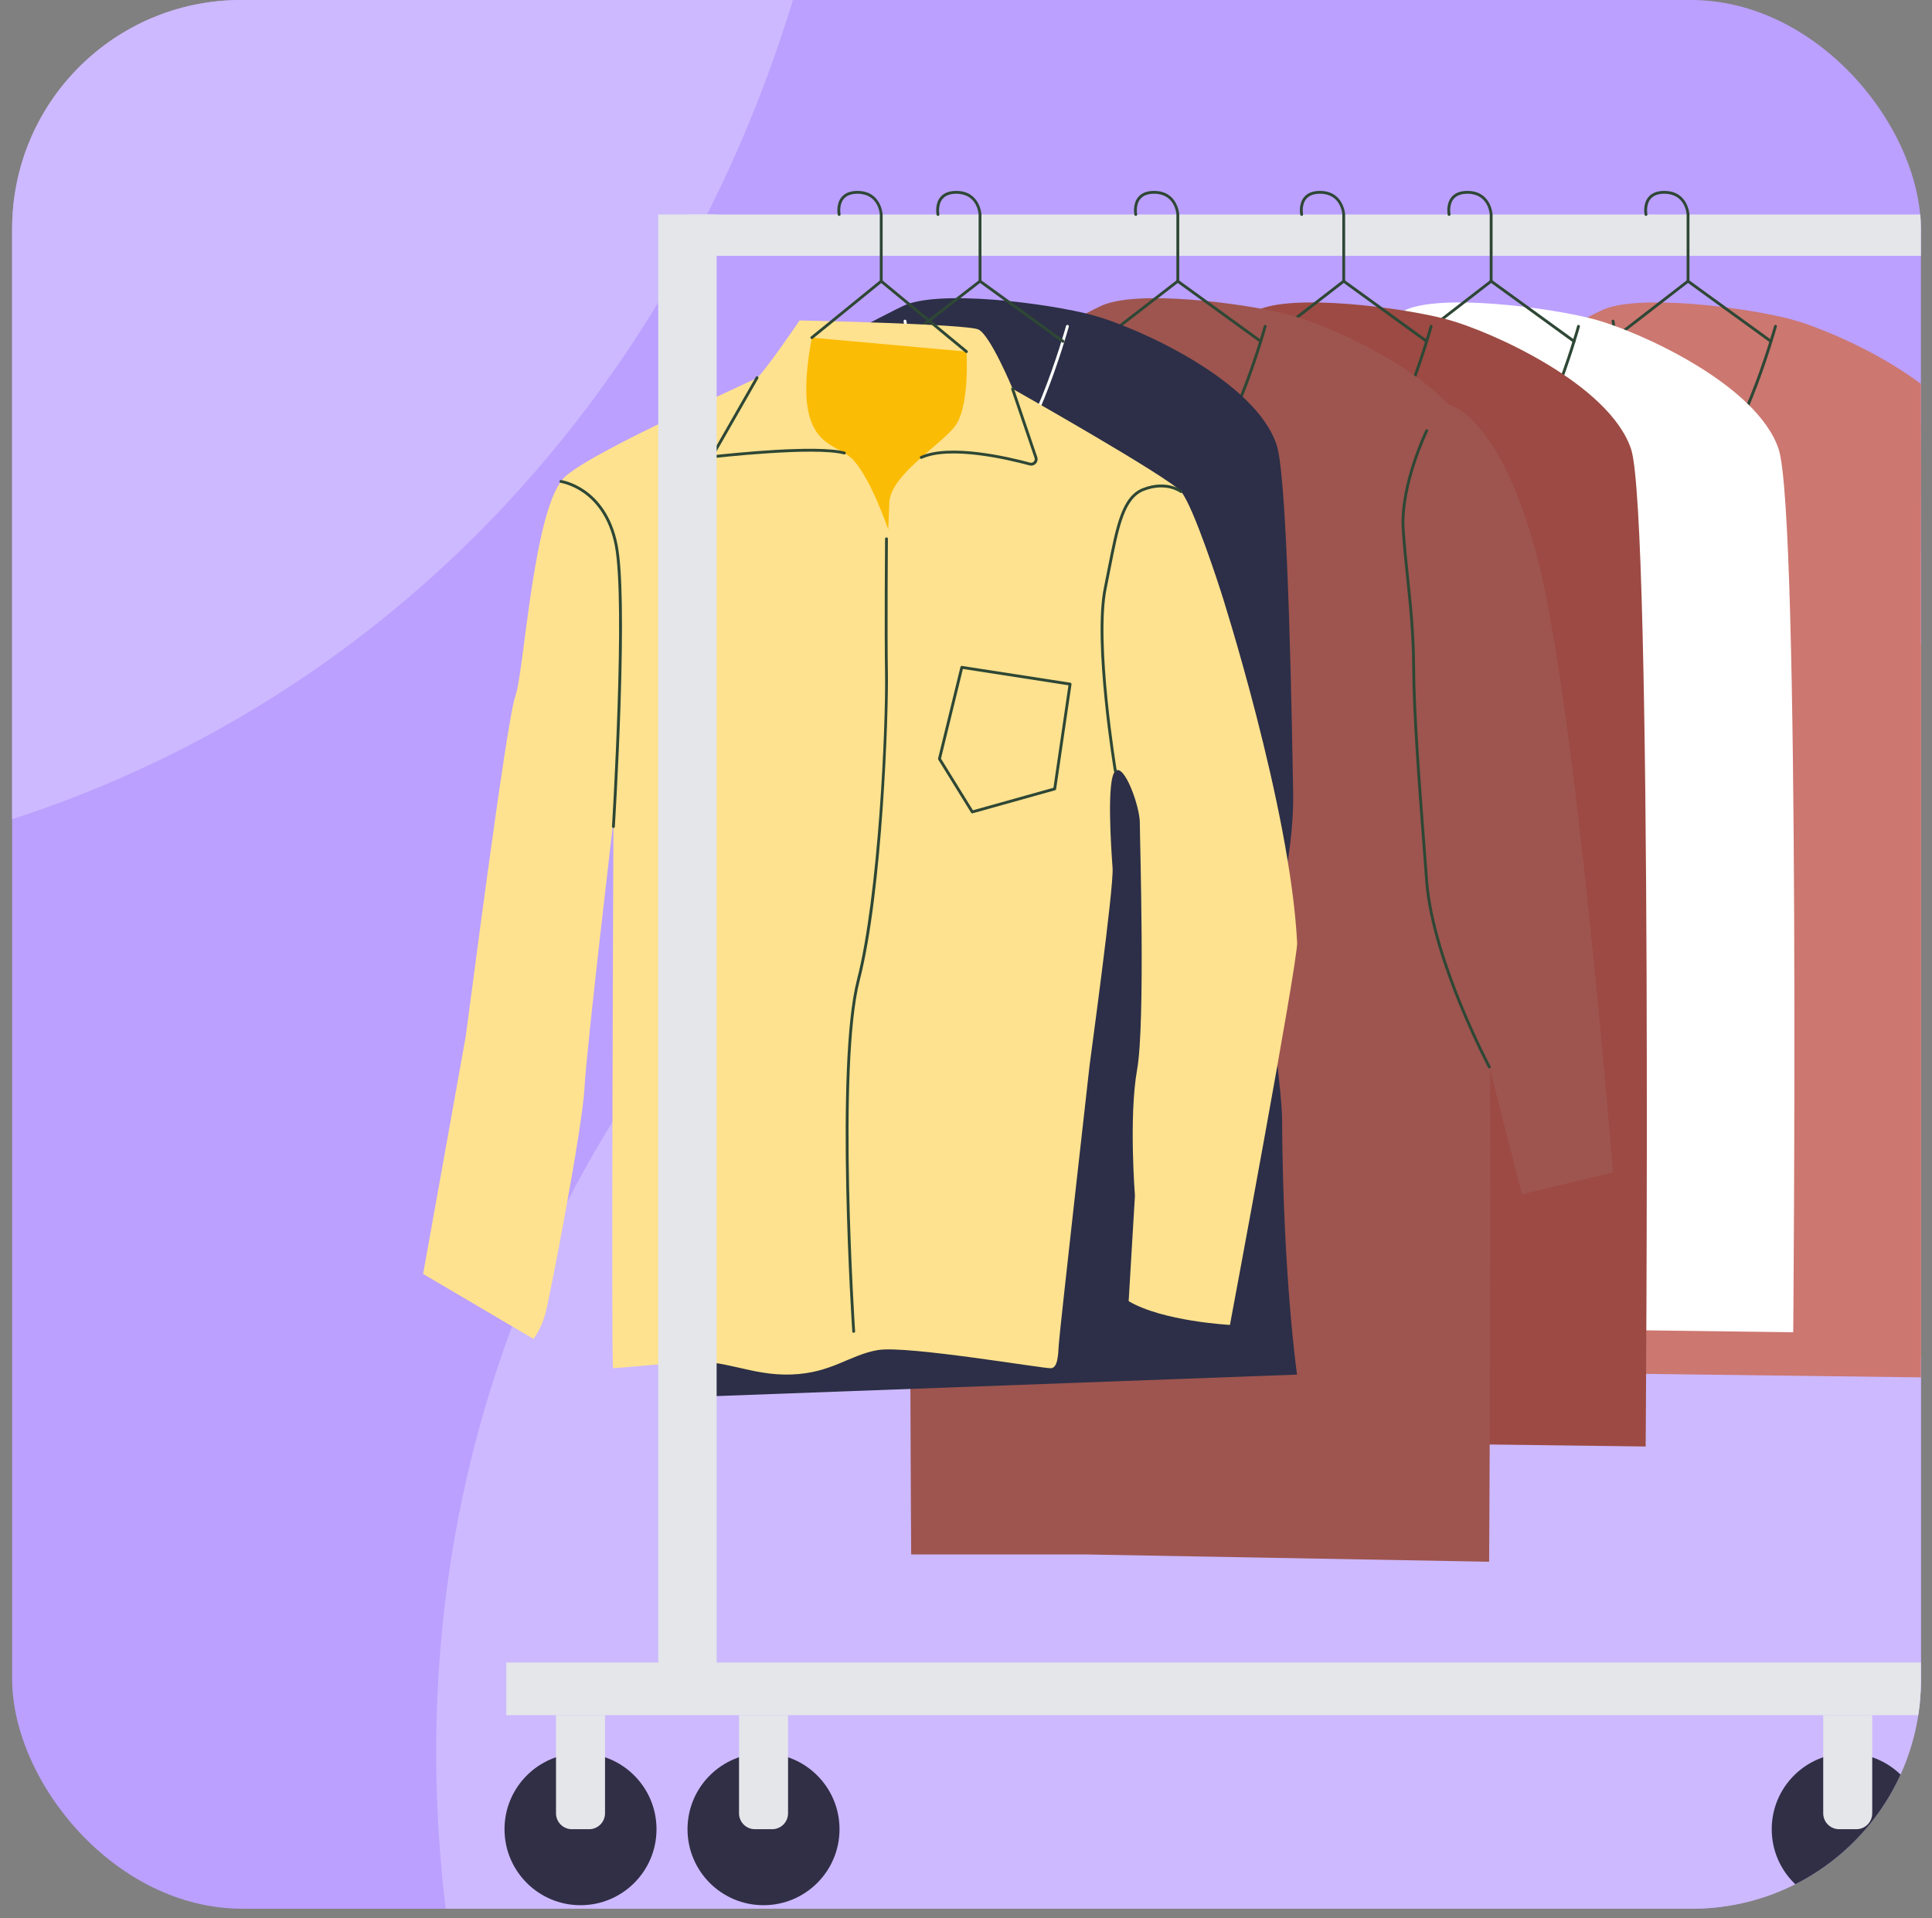 <svg width="141" height="140" viewBox="0 0 141 140" fill="none" xmlns="http://www.w3.org/2000/svg">
<rect x="0" y="0" width="141" height="140" fill="#808080" stroke="none"/>
<g clip-path="url(#clip0_113_37)">
<rect x="0.885" width="139.307" height="139.307" rx="16.782" fill="#BBA0FF"/>
<ellipse cx="139.055" cy="139.958" rx="96.671" ry="110.796" transform="rotate(-58.962 139.055 139.958)" fill="#CDB9FF"/>
<ellipse cx="-37.456" cy="-43.83" rx="96.671" ry="110.796" transform="rotate(-28.005 -37.456 -43.83)" fill="#CDB9FF"/>
<path d="M126.42 42.946H129.723V49.553H126.42V42.946Z" fill="#FFFDFC"/>
<path d="M129.723 42.946L138.807 45.423V47.075H141.285V99.106H129.723V42.946Z" fill="#CC8C70"/>
<path d="M142.791 15.654H50.176V18.674H142.791V15.654Z" fill="#E4E6EA"/>
<path d="M116.831 22.676C116.831 22.676 105.726 28.015 104.124 31.432C102.522 34.849 103.056 100.057 103.056 100.057L142.653 100.558C142.653 100.558 142.893 81.994 142.788 64.424C142.697 49.259 144.909 34.968 144.166 32.767C142.565 28.015 133.911 24.171 130.763 23.317C127.616 22.462 119.376 21.375 116.831 22.676Z" fill="#CC7770"/>
<path d="M123.316 35.077C122.947 35.077 122.59 34.939 122.249 34.665C120.408 33.182 119.247 30.208 118.598 27.975C117.896 25.563 117.623 23.47 117.62 23.449C117.613 23.392 117.653 23.34 117.71 23.333C117.767 23.325 117.819 23.366 117.826 23.423C117.837 23.506 118.929 31.723 122.38 34.503C122.819 34.857 123.266 34.953 123.745 34.799C126.68 33.851 129.448 23.888 129.475 23.787C129.491 23.732 129.548 23.699 129.603 23.715C129.659 23.73 129.691 23.787 129.676 23.842C129.669 23.868 128.968 26.405 127.906 29.029C126.472 32.574 125.093 34.582 123.809 34.997C123.643 35.05 123.478 35.077 123.316 35.077Z" fill="#2E4735"/>
<path d="M129.246 25.016C129.225 25.016 129.203 25.01 129.185 24.997L123.193 20.653L117.972 24.689C117.927 24.724 117.862 24.716 117.826 24.671C117.791 24.625 117.8 24.56 117.845 24.525L123.189 20.393L129.307 24.828C129.353 24.862 129.364 24.927 129.33 24.974C129.31 25.002 129.278 25.016 129.246 25.016Z" fill="#2E4735"/>
<path d="M123.196 20.627C123.138 20.627 123.092 20.581 123.092 20.523V15.653C123.089 15.597 122.995 14.14 121.46 14.14C121.004 14.14 120.667 14.269 120.458 14.523C120.101 14.957 120.226 15.627 120.228 15.633C120.239 15.69 120.202 15.745 120.146 15.755C120.089 15.767 120.035 15.73 120.024 15.674C120.017 15.643 119.877 14.903 120.297 14.392C120.547 14.087 120.938 13.933 121.46 13.933C123.194 13.933 123.298 15.631 123.299 15.649L123.3 20.523C123.3 20.581 123.253 20.627 123.196 20.627Z" fill="#2E4735"/>
<path d="M102.469 22.676C102.469 22.676 91.364 28.015 89.763 31.432C88.161 34.849 88.695 96.699 88.695 96.699L130.873 97.233C130.873 97.233 131.407 37.519 129.805 32.767C128.203 28.015 119.55 24.171 116.402 23.317C113.254 22.462 105.015 21.375 102.469 22.676Z" fill="white"/>
<path d="M108.943 35.077C108.574 35.077 108.217 34.939 107.876 34.665C106.035 33.182 104.874 30.208 104.225 27.975C103.523 25.563 103.25 23.47 103.247 23.449C103.24 23.392 103.28 23.34 103.337 23.333C103.394 23.325 103.446 23.366 103.453 23.423C103.464 23.506 104.556 31.723 108.007 34.503C108.446 34.857 108.893 34.953 109.372 34.799C112.308 33.851 115.075 23.888 115.102 23.787C115.118 23.732 115.175 23.699 115.23 23.715C115.286 23.73 115.318 23.787 115.303 23.842C115.296 23.868 114.595 26.405 113.533 29.029C112.099 32.574 110.72 34.582 109.436 34.997C109.27 35.05 109.105 35.077 108.943 35.077Z" fill="#2E4735"/>
<path d="M114.881 25.016C114.859 25.016 114.838 25.01 114.82 24.997L108.828 20.653L103.607 24.689C103.562 24.724 103.496 24.716 103.461 24.671C103.426 24.625 103.434 24.56 103.48 24.525L108.824 20.393L114.942 24.828C114.988 24.862 114.999 24.927 114.965 24.974C114.945 25.002 114.913 25.016 114.881 25.016Z" fill="#2E4735"/>
<path d="M108.826 20.627C108.769 20.627 108.722 20.581 108.722 20.523V15.653C108.719 15.597 108.625 14.14 107.091 14.14C106.635 14.14 106.298 14.269 106.089 14.523C105.731 14.957 105.857 15.627 105.858 15.633C105.87 15.69 105.833 15.745 105.776 15.755C105.721 15.767 105.666 15.73 105.654 15.674C105.648 15.643 105.508 14.903 105.928 14.392C106.178 14.087 106.569 13.933 107.091 13.933C108.825 13.933 108.929 15.631 108.93 15.649L108.93 20.523C108.93 20.581 108.884 20.627 108.826 20.627Z" fill="#2E4735"/>
<path d="M91.7 22.676C91.7 22.676 80.595 28.015 78.993 31.432C77.391 34.849 77.925 105.038 77.925 105.038L120.103 105.572C120.103 105.572 120.637 37.518 119.036 32.767C117.434 28.015 108.78 24.171 105.632 23.317C102.485 22.462 94.246 21.375 91.7 22.676Z" fill="#9C4A43"/>
<path d="M98.187 35.077C97.818 35.077 97.462 34.939 97.121 34.665C95.279 33.182 94.118 30.208 93.469 27.975C92.767 25.563 92.494 23.47 92.491 23.449C92.484 23.392 92.524 23.34 92.581 23.333C92.638 23.325 92.69 23.366 92.697 23.423C92.708 23.506 93.8 31.723 97.251 34.503C97.691 34.857 98.137 34.953 98.616 34.799C101.551 33.851 104.319 23.888 104.347 23.787C104.362 23.732 104.419 23.699 104.474 23.715C104.53 23.73 104.562 23.787 104.547 23.842C104.54 23.868 103.839 26.405 102.777 29.029C101.343 32.574 99.964 34.582 98.68 34.997C98.514 35.05 98.349 35.077 98.187 35.077Z" fill="#2E4735"/>
<path d="M104.121 25.016C104.1 25.016 104.078 25.01 104.06 24.997L98.068 20.653L92.847 24.689C92.802 24.724 92.737 24.716 92.701 24.671C92.666 24.625 92.675 24.56 92.72 24.525L98.064 20.393L104.182 24.828C104.228 24.862 104.239 24.927 104.205 24.974C104.185 25.002 104.153 25.016 104.121 25.016Z" fill="#2E4735"/>
<path d="M98.067 20.627C98.009 20.627 97.963 20.581 97.963 20.523V15.653C97.96 15.597 97.865 14.14 96.331 14.14C95.875 14.14 95.538 14.269 95.329 14.523C94.972 14.957 95.097 15.627 95.099 15.633C95.11 15.69 95.073 15.745 95.017 15.755C94.961 15.767 94.906 15.73 94.895 15.674C94.888 15.643 94.748 14.903 95.168 14.392C95.418 14.087 95.81 13.933 96.331 13.933C98.065 13.933 98.17 15.631 98.17 15.649L98.171 20.523C98.171 20.581 98.124 20.627 98.067 20.627Z" fill="#2E4735"/>
<path d="M80.274 22.366C80.274 22.366 69.169 27.705 67.567 31.122C65.966 34.539 66.499 113.449 66.499 113.449H79.1L108.678 113.983C108.678 113.983 109.212 37.208 107.61 32.457C106.008 27.705 97.354 23.861 94.207 23.007C91.059 22.152 82.82 21.065 80.274 22.366Z" fill="#9E554F"/>
<path d="M86.075 35.077C85.707 35.077 85.35 34.939 85.009 34.665C83.168 33.182 82.007 30.208 81.357 27.975C80.656 25.563 80.382 23.47 80.38 23.449C80.373 23.392 80.413 23.34 80.47 23.333C80.527 23.325 80.579 23.366 80.586 23.423C80.597 23.506 81.689 31.723 85.14 34.503C85.579 34.857 86.026 34.953 86.505 34.799C89.44 33.851 92.208 23.888 92.235 23.787C92.251 23.732 92.308 23.699 92.363 23.715C92.418 23.73 92.451 23.787 92.436 23.842C92.429 23.868 91.728 26.405 90.666 29.029C89.232 32.574 87.853 34.582 86.569 34.997C86.403 35.05 86.238 35.077 86.075 35.077Z" fill="#2E4735"/>
<path d="M92.007 25.016C91.986 25.016 91.965 25.01 91.947 24.997L85.955 20.653L80.734 24.689C80.689 24.724 80.623 24.716 80.588 24.671C80.553 24.625 80.561 24.56 80.607 24.525L85.951 20.393L92.069 24.828C92.115 24.862 92.125 24.927 92.092 24.974C92.072 25.002 92.04 25.016 92.007 25.016Z" fill="#2E4735"/>
<path d="M85.959 20.627C85.902 20.627 85.855 20.581 85.855 20.523V15.653C85.852 15.597 85.758 14.14 84.224 14.14C83.768 14.14 83.431 14.269 83.222 14.523C82.864 14.957 82.99 15.627 82.991 15.633C83.002 15.69 82.966 15.745 82.909 15.755C82.853 15.767 82.799 15.73 82.787 15.674C82.781 15.643 82.641 14.903 83.06 14.392C83.311 14.087 83.702 13.933 84.224 13.933C85.958 13.933 86.062 15.631 86.063 15.649L86.063 20.523C86.063 20.581 86.017 20.627 85.959 20.627Z" fill="#2E4735"/>
<path d="M65.833 22.366C65.833 22.366 54.728 27.705 53.126 31.122C51.524 34.539 52.058 101.901 52.058 101.901L94.66 100.325C94.66 100.325 93.636 93.236 93.568 81.696C93.556 79.752 92.798 74.777 92.781 72.726C92.739 67.511 94.463 63.013 94.376 57.83C94.165 45.265 93.8 34.329 93.168 32.457C91.567 27.705 82.913 23.861 79.765 23.007C76.618 22.152 68.378 21.065 65.833 22.366Z" fill="#2C2F47"/>
<path d="M71.642 35.077C71.273 35.077 70.917 34.939 70.576 34.665C68.734 33.182 67.573 30.208 66.924 27.975C66.222 25.563 65.949 23.47 65.946 23.449C65.939 23.392 65.979 23.34 66.036 23.333C66.093 23.325 66.145 23.366 66.152 23.423C66.163 23.506 67.255 31.723 70.706 34.503C71.145 34.857 71.592 34.953 72.071 34.799C75.006 33.851 77.774 23.888 77.802 23.787C77.817 23.732 77.874 23.699 77.929 23.715C77.985 23.73 78.017 23.787 78.002 23.842C77.995 23.868 77.294 26.405 76.233 29.029C74.798 32.574 73.419 34.582 72.135 34.997C71.969 35.05 71.804 35.077 71.642 35.077Z" fill="white"/>
<path d="M77.578 25.016C77.557 25.016 77.535 25.01 77.517 24.997L71.525 20.653L66.304 24.689C66.259 24.724 66.194 24.716 66.159 24.671C66.123 24.625 66.132 24.56 66.177 24.525L71.521 20.393L77.639 24.828C77.686 24.862 77.696 24.927 77.662 24.974C77.642 25.002 77.61 25.016 77.578 25.016Z" fill="#2E4735"/>
<path d="M71.524 20.627C71.466 20.627 71.42 20.581 71.42 20.523V15.653C71.417 15.597 71.323 14.14 69.788 14.14C69.332 14.14 68.995 14.269 68.786 14.523C68.429 14.957 68.555 15.627 68.556 15.633C68.567 15.69 68.53 15.745 68.474 15.755C68.418 15.767 68.363 15.73 68.352 15.674C68.346 15.643 68.205 14.903 68.625 14.392C68.875 14.087 69.267 13.933 69.788 13.933C71.522 13.933 71.627 15.631 71.627 15.649L71.628 20.523C71.628 20.581 71.581 20.627 71.524 20.627Z" fill="#2E4735"/>
<path d="M58.358 23.387C58.358 23.387 70.543 23.641 71.409 24.049C72.276 24.457 73.908 28.383 73.908 28.383C73.908 28.383 85.276 34.806 86.194 35.877C87.112 36.948 89.1 43.167 89.1 43.167C89.1 43.167 94.156 58.851 94.666 68.792C94.735 70.14 89.763 96.698 89.763 96.698C89.763 96.698 84.869 96.443 82.371 94.965L82.829 87.267C82.829 87.267 82.375 81.487 82.987 78.071C83.599 74.655 83.186 61.215 83.186 60.042C83.186 58.87 82.065 55.709 81.402 56.27C80.739 56.831 81.096 61.98 81.198 63.356C81.3 64.733 79.567 77.325 79.516 77.784C79.465 78.243 77.323 97.208 77.272 98.126C77.221 99.043 77.17 99.808 76.712 99.859C76.253 99.91 66.158 98.177 64.068 98.534C61.978 98.891 60.703 100.216 57.746 100.318C54.789 100.42 52.852 99.145 50.048 99.4C47.244 99.655 44.899 99.859 44.746 99.859C44.593 99.859 44.772 59.884 44.772 59.884C44.772 59.884 42.809 76.458 42.656 79.415C42.503 82.372 40.107 94.761 39.801 95.882C39.495 97.004 38.934 97.718 38.934 97.718L30.879 92.977C30.879 92.977 33.887 76.255 33.989 75.643C34.091 75.031 36.946 52.65 37.608 50.815C38.271 48.979 38.934 36.795 41.279 34.755C43.624 32.716 54.738 27.924 55.248 27.567C55.758 27.21 58.358 23.387 58.358 23.387Z" fill="#FFE28F"/>
<path d="M59.25 24.642L70.534 25.662C70.534 25.662 70.806 29.74 69.651 31.168C68.495 32.595 64.988 34.703 64.906 36.674C64.824 38.645 64.824 38.645 64.824 38.645C64.824 38.645 63.465 34.635 62.105 33.411C60.746 32.187 57.755 32.595 59.25 24.642Z" fill="#FBBC05"/>
<path d="M75.257 33.983C75.216 33.983 75.173 33.978 75.132 33.967C73.451 33.514 69.32 32.56 67.276 33.481C67.223 33.504 67.162 33.481 67.138 33.428C67.115 33.376 67.138 33.315 67.19 33.291C69.296 32.343 73.483 33.307 75.186 33.766C75.281 33.791 75.378 33.764 75.446 33.692C75.514 33.619 75.535 33.52 75.503 33.426L73.8 28.416C73.781 28.362 73.81 28.303 73.865 28.284C73.919 28.266 73.978 28.295 73.997 28.349L75.7 33.359C75.756 33.525 75.717 33.706 75.598 33.834C75.506 33.931 75.385 33.983 75.257 33.983Z" fill="#2E4735"/>
<path d="M51.946 33.447C51.911 33.447 51.878 33.43 51.859 33.4C51.837 33.368 51.836 33.325 51.855 33.291L55.16 27.516C55.189 27.466 55.252 27.449 55.302 27.477C55.352 27.506 55.37 27.569 55.341 27.619L52.138 33.217C53.374 33.08 59.618 32.426 61.65 32.963C61.706 32.977 61.739 33.034 61.724 33.09C61.709 33.145 61.652 33.178 61.597 33.164C59.423 32.589 52.032 33.438 51.958 33.446C51.954 33.447 51.95 33.447 51.946 33.447Z" fill="#2E4735"/>
<path d="M62.304 97.276C62.249 97.276 62.204 97.234 62.2 97.179C62.187 96.986 60.926 77.784 62.539 71.519C64.117 65.389 64.654 52.897 64.593 49.183C64.539 45.956 64.592 39.389 64.593 39.324C64.593 39.267 64.639 39.221 64.697 39.221C64.697 39.221 64.697 39.221 64.697 39.221C64.755 39.221 64.801 39.268 64.8 39.325C64.8 39.391 64.747 45.955 64.8 49.179C64.846 51.93 64.429 65.01 62.74 71.571C61.136 77.804 62.395 96.972 62.407 97.165C62.411 97.222 62.368 97.272 62.311 97.275C62.308 97.276 62.306 97.276 62.304 97.276Z" fill="#2E4735"/>
<path d="M81.401 56.374C81.351 56.374 81.307 56.338 81.299 56.288C81.283 56.194 79.75 46.891 80.56 42.907C80.658 42.425 80.749 41.965 80.835 41.526C81.461 38.334 81.875 36.224 83.412 35.626C84.308 35.276 85.031 35.339 85.479 35.453C85.97 35.578 86.245 35.786 86.257 35.795C86.302 35.83 86.311 35.895 86.276 35.941C86.241 35.986 86.176 35.995 86.13 35.96C86.128 35.958 85.87 35.765 85.418 35.652C85.001 35.548 84.328 35.492 83.487 35.819C82.057 36.377 81.652 38.441 81.039 41.566C80.953 42.005 80.862 42.466 80.764 42.949C79.962 46.894 81.488 56.16 81.504 56.253C81.513 56.31 81.475 56.363 81.418 56.373C81.412 56.374 81.407 56.374 81.401 56.374Z" fill="#2E4735"/>
<path d="M44.767 60.433C44.765 60.433 44.763 60.433 44.76 60.433C44.703 60.429 44.659 60.38 44.663 60.323C44.673 60.16 45.675 43.974 44.871 39.82C44.456 37.677 43.4 36.546 42.588 35.974C41.711 35.358 40.928 35.243 40.92 35.242C40.863 35.234 40.823 35.182 40.831 35.125C40.839 35.068 40.892 35.028 40.948 35.036C40.982 35.041 41.79 35.159 42.707 35.804C43.551 36.398 44.647 37.57 45.075 39.781C45.414 41.536 45.483 45.529 45.279 51.649C45.128 56.203 44.873 60.295 44.871 60.336C44.867 60.391 44.822 60.433 44.767 60.433Z" fill="#2E4735"/>
<path d="M70.959 59.363C70.924 59.363 70.89 59.345 70.871 59.313L68.475 55.439C68.46 55.415 68.455 55.386 68.462 55.359L70.094 48.681C70.106 48.628 70.157 48.595 70.21 48.603L78.112 49.826C78.169 49.835 78.208 49.888 78.2 49.944L77.078 57.591C77.072 57.632 77.043 57.665 77.003 57.676L70.987 59.359C70.978 59.361 70.968 59.363 70.959 59.363ZM68.674 55.367L71.006 59.138L76.882 57.494L77.979 50.016L70.273 48.823L68.674 55.367Z" fill="#2E4735"/>
<path d="M70.532 25.766C70.509 25.766 70.486 25.758 70.466 25.742L64.313 20.658L59.314 24.723C59.27 24.759 59.204 24.753 59.168 24.708C59.132 24.663 59.138 24.598 59.183 24.562L64.314 20.389L70.599 25.582C70.643 25.619 70.649 25.684 70.613 25.728C70.592 25.753 70.562 25.766 70.532 25.766Z" fill="#2E4735"/>
<path d="M64.313 20.627C64.255 20.627 64.209 20.581 64.209 20.523V15.653C64.206 15.597 64.112 14.14 62.578 14.14C62.121 14.14 61.784 14.269 61.575 14.523C61.218 14.957 61.343 15.627 61.345 15.633C61.356 15.69 61.319 15.745 61.263 15.755C61.207 15.767 61.152 15.73 61.141 15.674C61.135 15.643 60.994 14.903 61.414 14.392C61.664 14.087 62.056 13.933 62.578 13.933C64.311 13.933 64.416 15.631 64.416 15.649L64.417 20.523C64.417 20.581 64.37 20.627 64.313 20.627Z" fill="#2E4735"/>
<path d="M52.301 15.654H48.041V123.26H52.301V15.654Z" fill="#E4E6EA"/>
<path d="M104.443 33.879L105.702 29.522C105.702 29.522 109.451 30.147 112.228 40.825C115.004 51.503 117.717 85.566 117.717 85.566L111.08 87.167L104.443 61.332V33.879Z" fill="#9E554F"/>
<path d="M108.697 77.981C108.66 77.981 108.624 77.961 108.605 77.926C108.595 77.907 107.555 75.942 106.476 73.299C105.479 70.856 104.243 67.317 104.018 64.324C103.96 63.556 103.901 62.782 103.842 62.01C103.468 57.1 103.081 52.023 103.067 48.706C103.057 46.29 102.838 44.203 102.627 42.185C102.501 40.985 102.382 39.851 102.304 38.652C102.091 35.396 104.013 31.426 104.032 31.386C104.057 31.334 104.12 31.313 104.171 31.338C104.223 31.364 104.244 31.426 104.219 31.477C104.2 31.517 102.302 35.438 102.511 38.638C102.589 39.833 102.708 40.965 102.833 42.163C103.045 44.186 103.265 46.278 103.275 48.705C103.289 52.014 103.676 57.088 104.05 61.994C104.109 62.766 104.168 63.54 104.225 64.309C104.448 67.273 105.676 70.79 106.667 73.218C107.742 75.852 108.779 77.809 108.789 77.829C108.816 77.879 108.797 77.942 108.746 77.969C108.73 77.977 108.714 77.981 108.697 77.981Z" fill="#2E4735"/>
<path d="M140.256 28.068C140.256 28.068 146.544 32.559 148.106 37.407C150.429 44.615 155.741 77.877 155.741 77.877C155.741 77.877 154.46 79.105 152.164 79.372C149.085 79.73 147.225 79.372 147.225 79.372C147.225 79.372 142.18 57.989 140.979 49.66C139.777 41.332 140.256 28.068 140.256 28.068Z" fill="#CC7770"/>
<path d="M155.475 121.338H36.949V125.182H155.475V121.338Z" fill="#E4E6EA"/>
<path d="M42.367 139.051C45.43 139.051 47.913 136.568 47.913 133.504C47.913 130.441 45.43 127.958 42.367 127.958C39.304 127.958 36.82 130.441 36.82 133.504C36.82 136.568 39.304 139.051 42.367 139.051Z" fill="#302F46"/>
<path d="M42.994 133.504H41.739C41.098 133.504 40.578 132.985 40.578 132.343V125.182H44.155V132.343C44.155 132.985 43.636 133.504 42.994 133.504Z" fill="#E4E6EA"/>
<path d="M55.722 139.051C58.786 139.051 61.269 136.568 61.269 133.504C61.269 130.441 58.786 127.958 55.722 127.958C52.659 127.958 50.176 130.441 50.176 133.504C50.176 136.568 52.659 139.051 55.722 139.051Z" fill="#302F46"/>
<path d="M56.352 133.504H55.096C54.455 133.504 53.935 132.985 53.935 132.343V125.182H57.513V132.343C57.513 132.985 56.993 133.504 56.352 133.504Z" fill="#E4E6EA"/>
<path d="M134.849 139.051C137.913 139.051 140.396 136.567 140.396 133.504C140.396 130.441 137.913 127.958 134.849 127.958C131.786 127.958 129.303 130.441 129.303 133.504C129.303 136.567 131.786 139.051 134.849 139.051Z" fill="#302F46"/>
<path d="M135.477 133.504H134.222C133.58 133.504 133.061 132.984 133.061 132.343V125.181H136.638V132.343C136.638 132.984 136.118 133.504 135.477 133.504Z" fill="#E4E6EA"/>
</g>
<defs>
<clipPath id="clip0_113_37">
<rect x="0.885" width="139.307" height="139.307" rx="16.683" fill="white"/>
</clipPath>
</defs>
</svg>
